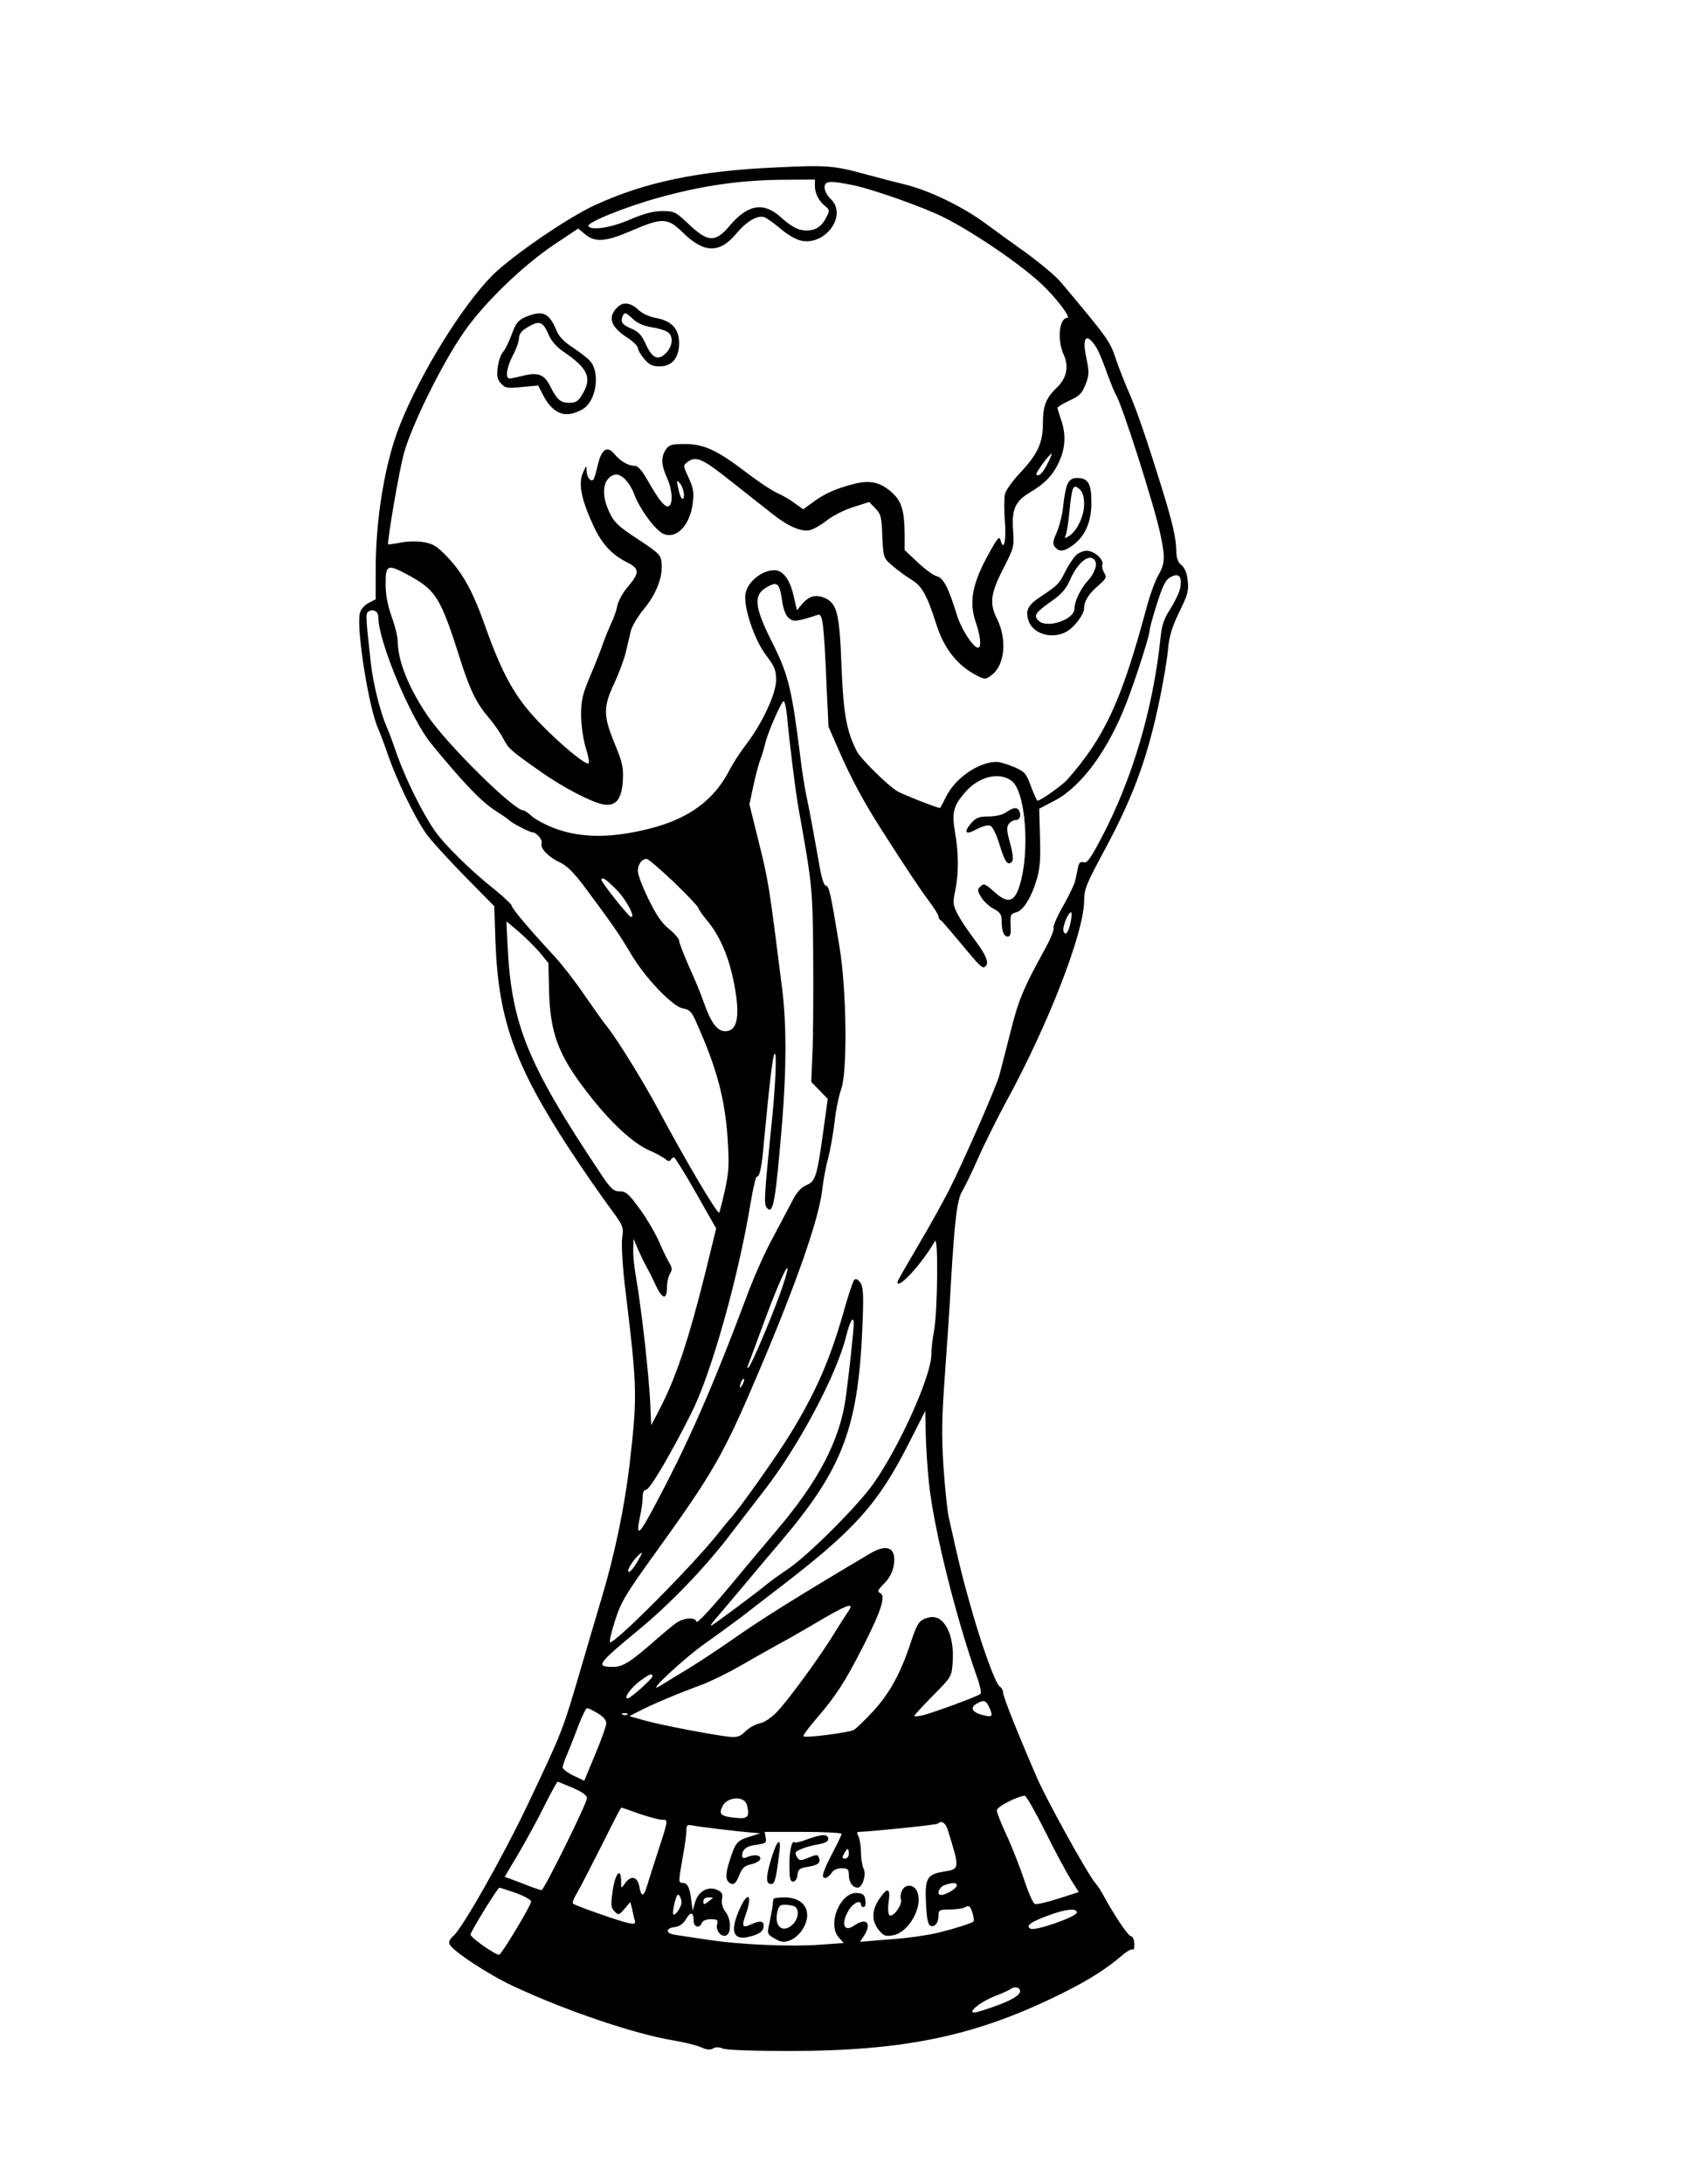 <svg version="1.0" xmlns="http://www.w3.org/2000/svg"
 width="703pt" height="900pt" viewBox="0 0 703 900"
 preserveAspectRatio="xMidYMid meet">

<g transform="translate(0,900) scale(0.1,-0.1)"
fill="#000000" stroke="none">
<path d="M3200 8310 c-319 -14 -543 -61 -748 -156 -112 -51 -347 -213 -424
-291 -126 -129 -293 -400 -378 -612 -63 -156 -102 -391 -101 -607 l0 -114 -29
-15 c-17 -9 -33 -27 -36 -42 -16 -62 37 -394 76 -478 5 -11 24 -60 41 -110 34
-98 104 -244 152 -315 16 -25 87 -103 157 -175 l128 -130 5 -150 c12 -317 80
-507 305 -851 55 -84 128 -189 162 -235 61 -83 62 -84 55 -134 -3 -30 2 -119
14 -215 49 -406 49 -433 17 -715 -21 -176 -61 -370 -115 -550 -23 -77 -62
-210 -87 -295 -76 -259 -76 -257 -217 -555 -101 -213 -272 -515 -308 -544 -13
-11 -20 -24 -16 -33 10 -27 162 -127 264 -174 220 -103 506 -199 663 -224 41
-7 90 -19 109 -27 24 -11 39 -13 50 -6 11 7 25 7 41 0 15 -6 125 -10 270 -10
488 0 781 63 1140 243 100 50 174 97 238 152 18 16 37 26 42 23 5 -3 8 8 7 25
-1 16 -7 30 -14 30 -11 0 -70 88 -115 171 -9 17 -23 38 -31 47 -32 37 -196
333 -240 432 -74 170 -140 334 -141 353 0 10 -6 21 -13 25 -17 11 -65 140
-111 297 -41 143 -52 185 -101 405 -5 25 -15 117 -21 205 -8 131 -7 200 6 380
9 121 20 285 24 365 16 273 26 356 48 392 11 18 41 80 66 137 25 57 75 156
109 220 178 324 327 708 327 839 0 47 9 69 85 210 120 223 179 385 229 632 14
69 29 157 32 195 5 53 16 90 46 152 35 71 40 89 35 130 -3 31 -12 53 -26 64
-15 13 -21 29 -21 61 -1 51 -16 116 -60 258 -63 203 -102 316 -134 390 -18 41
-43 104 -55 140 -25 74 -28 80 -227 317 -19 23 -83 77 -142 120 -59 42 -135
97 -170 123 -95 70 -233 136 -332 160 -30 7 -103 26 -162 42 -132 36 -161 38
-368 28z m160 -76 c0 -31 16 -63 43 -84 18 -15 19 -18 3 -48 -19 -36 -43 -52
-81 -52 -33 0 -60 14 -106 55 -71 64 -136 53 -211 -36 -58 -69 -89 -68 -167 6
-55 52 -60 55 -110 55 -38 0 -75 -10 -134 -35 -78 -34 -159 -46 -171 -27 -9
14 154 80 292 118 174 48 330 71 500 73 l142 1 0 -26z m166 1 c77 -17 285 -90
364 -130 129 -65 322 -197 408 -279 58 -55 119 -136 103 -136 -34 0 -43 -91
-15 -152 22 -49 12 -96 -27 -134 -46 -44 -59 -76 -59 -149 0 -81 -22 -128 -96
-206 -29 -31 -56 -69 -60 -84 -4 -15 -4 -64 -1 -109 7 -81 -4 -132 -17 -84 -5
20 -11 14 -47 -50 -71 -128 -85 -203 -55 -289 18 -52 23 -97 11 -102 -17 -8
-72 75 -90 136 -34 110 -55 151 -82 158 -14 3 -49 29 -79 57 l-54 51 0 66 c-1
95 -12 134 -51 170 -49 44 -91 54 -160 36 -76 -20 -116 -38 -166 -74 l-41 -30
-34 24 c-18 14 -52 34 -75 44 -24 11 -82 50 -130 87 -117 89 -171 114 -250
114 -53 0 -64 -3 -77 -22 -21 -30 -20 -64 4 -117 22 -48 26 -106 8 -117 -14
-9 -42 25 -87 105 -23 41 -41 61 -53 61 -28 0 -60 19 -85 49 -30 36 -53 20
-69 -48 -6 -28 -14 -54 -17 -57 -11 -12 -27 8 -28 34 -1 26 -1 26 -16 -8 -19
-44 -6 -108 42 -213 36 -79 77 -123 143 -156 50 -26 50 -42 -3 -104 -18 -21
-36 -55 -40 -75 -4 -20 -15 -52 -25 -71 -9 -20 -24 -56 -33 -81 -8 -25 -32
-85 -53 -135 -32 -75 -38 -101 -38 -161 0 -40 8 -97 18 -132 11 -34 17 -65 13
-68 -10 -10 -118 79 -207 172 -96 100 -149 195 -219 392 -51 144 -91 217 -155
285 -46 48 -60 56 -102 63 -27 4 -70 3 -96 -3 -27 -5 -48 -8 -48 -6 0 37 46
303 65 373 32 117 158 373 249 503 81 117 242 273 371 359 l99 66 29 -24 c41
-34 84 -31 193 16 126 54 147 53 210 -9 87 -85 150 -86 218 -6 43 52 88 79
117 70 11 -4 39 -24 64 -45 24 -21 59 -43 78 -49 102 -34 206 99 132 169 -14
13 -25 34 -25 47 0 28 19 30 126 8z m1000 -677 c8 -15 26 -60 40 -100 15 -40
30 -77 34 -83 22 -28 161 -463 184 -575 21 -100 20 -120 -8 -171 -14 -24 -34
-80 -46 -124 -105 -392 -173 -540 -329 -718 -22 -24 -110 -87 -123 -87 -3 0
-15 26 -27 59 -20 54 -25 60 -70 80 -28 11 -59 21 -71 21 -75 0 -172 -67 -210
-145 -12 -25 -23 -45 -25 -45 -11 0 -154 56 -175 69 -37 21 -149 132 -165 161
-44 84 -57 154 -65 345 -8 223 -18 266 -66 289 -39 18 -68 11 -99 -26 l-19
-23 -14 60 c-15 67 -44 105 -79 105 -51 0 -110 -47 -119 -96 -10 -53 36 -191
85 -255 35 -46 41 -61 41 -102 0 -56 -57 -179 -125 -267 -23 -30 -52 -75 -65
-100 -65 -128 -170 -205 -335 -246 -153 -38 -271 -38 -377 -2 -42 15 -88 39
-104 53 -15 14 -31 25 -36 25 -40 0 -321 278 -397 393 -77 114 -121 225 -121
304 0 17 -11 63 -25 101 -17 48 -25 90 -25 136 0 78 8 81 84 41 125 -67 141
-92 226 -360 39 -122 66 -176 117 -235 21 -25 47 -62 58 -84 22 -42 29 -48
155 -137 91 -64 206 -124 256 -134 52 -10 77 19 82 96 3 56 -1 75 -33 153 -48
115 -48 153 -3 248 19 41 41 99 48 129 7 29 17 70 21 89 5 19 29 60 54 90 51
62 78 131 73 187 -3 36 -8 41 -98 101 -80 52 -98 69 -117 110 -36 75 -28 139
19 155 26 9 63 -27 83 -80 23 -62 89 -151 122 -164 55 -21 109 38 120 131 5
41 1 61 -18 102 -23 49 -23 50 -4 64 35 26 61 15 181 -81 65 -51 142 -112 170
-134 63 -50 118 -74 153 -66 14 3 46 21 70 40 24 19 73 44 109 55 l66 21 25
-26 c23 -23 26 -35 29 -115 4 -89 4 -89 42 -122 21 -18 56 -44 78 -57 43 -26
64 -63 102 -182 32 -102 87 -172 169 -214 32 -16 35 -16 60 3 54 40 64 147 22
231 -32 63 -27 105 25 206 45 88 46 92 41 161 -6 85 9 118 69 154 62 37 95 71
120 125 27 58 30 115 9 175 -8 23 -15 46 -15 49 0 4 22 17 49 30 42 19 52 29
67 67 15 38 15 52 4 104 -15 69 -9 100 16 79 8 -7 22 -25 30 -41z m-206 -467
c-20 -41 -37 -57 -47 -47 -5 5 54 86 63 86 2 0 -5 -18 -16 -39z m-1500 -130
c0 -34 -16 -15 -24 29 -7 33 -6 34 9 16 8 -11 15 -31 15 -45z m2046 -385 c-3
-17 -22 -56 -40 -85 -27 -41 -36 -68 -41 -120 -30 -290 -116 -582 -243 -823
-45 -86 -60 -107 -74 -102 -13 4 -19 -2 -23 -20 -3 -14 -8 -38 -11 -53 -3 -16
-26 -63 -50 -106 -25 -43 -43 -85 -40 -92 3 -8 -15 -50 -39 -93 -87 -158 -107
-207 -140 -341 -19 -75 -39 -152 -44 -171 -12 -47 -151 -363 -208 -475 -25
-49 -83 -154 -129 -231 -46 -78 -84 -144 -84 -148 0 -34 99 72 155 169 14 23
11 -281 -3 -365 -7 -36 -12 -82 -12 -103 0 -87 -131 -379 -239 -532 -62 -89
-273 -300 -353 -352 -28 -19 -66 -46 -82 -59 -55 -45 -228 -174 -234 -174 -3
0 2 8 10 18 8 9 50 59 94 111 43 52 123 146 177 210 266 312 328 479 344 921
4 110 2 139 -11 155 -9 13 -18 16 -24 10 -5 -5 -26 -68 -46 -140 -55 -192
-115 -329 -222 -502 -54 -88 -221 -323 -244 -343 -3 -3 -23 -27 -45 -55 -106
-135 -437 -467 -450 -453 -3 3 6 43 21 89 23 73 42 106 152 259 254 352 293
419 440 765 155 364 248 630 262 750 4 38 15 97 24 130 9 33 21 100 27 150 5
49 18 110 27 135 27 71 23 411 -7 590 -36 220 -43 250 -56 250 -8 0 -19 35
-29 98 -22 123 -34 190 -51 272 -8 36 -19 108 -25 160 -35 280 -50 340 -113
466 -80 158 -83 205 -18 238 37 20 46 9 56 -61 4 -31 14 -58 26 -69 20 -18 32
-17 121 12 20 7 25 -33 36 -291 l8 -170 46 -105 c50 -114 104 -213 176 -325
101 -158 158 -243 194 -291 21 -28 38 -56 38 -62 0 -5 3 -12 8 -14 4 -1 36
-39 72 -82 87 -105 99 -118 110 -111 21 13 8 46 -40 110 -28 37 -60 85 -72
108 -19 38 -20 47 -9 98 14 71 14 151 -1 237 -14 83 -8 109 40 165 57 67 142
88 194 48 57 -45 75 -288 33 -428 -22 -72 -49 -80 -106 -28 -37 33 -43 35 -56
22 -14 -13 -13 -18 2 -44 10 -17 33 -38 51 -48 28 -15 34 -24 34 -51 0 -42 9
-64 26 -64 10 0 13 12 11 47 -2 42 0 47 23 53 29 7 63 61 86 140 12 41 15 85
12 171 l-3 116 63 33 c111 58 222 209 298 407 39 102 94 274 94 294 0 9 14 60
31 113 25 78 36 98 58 109 33 16 46 0 37 -47z m-3306 -120 c0 -99 132 -415
217 -520 133 -162 207 -240 267 -278 28 -18 53 -35 56 -39 7 -9 83 -49 94 -49
18 0 45 -32 39 -46 -7 -20 29 -57 77 -79 28 -13 58 -43 107 -109 107 -144 138
-189 182 -263 56 -98 173 -221 216 -229 29 -5 37 -13 58 -62 82 -183 116 -311
127 -472 7 -108 6 -137 -11 -215 -11 -49 -22 -91 -23 -93 -8 -8 -139 214 -256
433 -58 108 -165 281 -204 330 -18 22 -61 83 -97 135 -35 52 -91 124 -124 160
-97 104 -175 196 -175 207 0 5 -30 34 -67 64 -105 83 -211 188 -253 249 -51
74 -121 218 -155 315 -15 44 -33 94 -41 110 -26 60 -56 179 -65 263 -22 197
-22 204 -9 212 20 12 40 0 40 -24z m1684 -398 c11 -118 37 -328 50 -398 55
-306 57 -324 59 -602 1 -150 0 -328 -3 -395 l-5 -122 34 -35 34 -35 -17 -123
c-27 -196 -33 -216 -70 -232 -23 -10 -41 -29 -60 -67 -16 -30 -52 -99 -82
-155 -30 -55 -72 -150 -95 -210 -152 -406 -255 -641 -402 -913 -53 -99 -66
-105 -48 -21 6 28 11 64 11 80 0 19 5 30 14 30 15 0 103 149 188 319 81 161
193 559 243 864 10 59 21 107 25 107 13 0 21 40 30 145 24 253 36 354 44 362
10 9 3 -144 -14 -302 -28 -278 -31 -317 -19 -332 27 -32 36 17 64 352 18 221
18 406 0 550 -55 434 -55 438 -99 615 l-36 145 16 75 c9 41 22 91 29 110 8 19
16 49 20 65 8 40 67 175 76 175 4 0 10 -24 13 -52z m-464 -695 c55 -53 100
-101 100 -106 0 -5 15 -26 33 -48 50 -58 86 -138 108 -235 33 -153 24 -224
-31 -224 -33 0 -59 35 -89 121 -10 30 -37 95 -60 145 -22 51 -41 99 -41 107 0
8 -19 30 -41 48 -30 24 -53 57 -85 123 -24 49 -44 101 -44 116 0 28 16 50 37
50 6 0 57 -44 113 -97z m-237 -31 c41 -42 81 -119 57 -110 -11 4 -120 141
-120 151 0 16 18 5 63 -41z m1872 -129 c-8 -45 -22 -63 -30 -41 -6 16 19 78
31 78 4 0 3 -17 -1 -37z m-2189 -129 l35 -43 3 -118 c5 -172 38 -261 157 -415
95 -123 188 -210 258 -240 25 -11 53 -26 63 -34 11 -10 18 -12 23 -5 3 6 10
11 14 11 4 0 45 -66 91 -147 l83 -146 -47 -191 c-69 -276 -121 -430 -190 -561
l-31 -59 -3 69 c-4 121 -36 405 -61 550 -6 33 -11 80 -10 105 l1 45 19 -45
c11 -25 26 -56 34 -70 8 -14 26 -49 39 -78 28 -58 46 -61 46 -6 0 19 6 43 12
54 10 16 10 24 -1 43 -8 12 -27 51 -42 86 -15 35 -51 97 -80 137 -46 63 -58
74 -84 74 -26 0 -37 10 -85 83 -294 441 -361 605 -377 926 l-5 104 51 -43 c28
-24 67 -63 87 -86z m990 -1407 c-42 -115 -116 -288 -129 -302 -7 -6 -7 -3 -2
10 4 11 28 74 52 140 56 155 106 271 110 258 2 -6 -12 -53 -31 -106z m304
-124 c0 -25 -19 -201 -32 -298 -24 -179 -111 -347 -288 -555 -44 -52 -136
-161 -203 -242 -67 -80 -123 -140 -125 -132 -5 21 -56 17 -88 -8 -16 -12 -50
-40 -75 -62 -105 -93 -140 -116 -180 -116 -75 0 -67 11 101 150 126 103 269
251 369 380 45 58 114 148 154 200 142 183 296 474 335 630 16 66 32 92 32 53z
m-459 -250 c-12 -20 -14 -14 -5 12 4 9 9 14 11 11 3 -2 0 -13 -6 -23z m769
-403 c20 -190 109 -548 199 -804 12 -33 18 -63 14 -67 -10 -10 -195 -78 -240
-89 -18 -4 -33 -5 -33 -2 0 4 35 41 77 84 76 77 77 77 81 138 8 114 -36 198
-97 184 -41 -10 -48 -20 -77 -107 -41 -125 -88 -209 -156 -282 -33 -36 -69
-70 -78 -75 -21 -11 -200 -34 -207 -26 -3 3 19 33 49 68 86 100 121 154 197
303 75 147 95 210 69 220 -12 5 -8 13 17 38 22 22 35 47 40 75 12 73 -26 92
-98 49 -314 -186 -455 -275 -577 -361 -58 -40 -141 -95 -185 -121 -44 -27 -91
-55 -105 -64 -64 -39 97 112 185 174 55 39 123 89 151 110 28 22 97 75 153
118 315 241 411 348 539 600 l67 132 2 -95 c1 -52 7 -142 13 -200z m-1201
-325 c-21 -36 -39 -53 -39 -38 0 16 44 72 57 73 1 0 -7 -16 -18 -35z m868
-207 c-9 -13 -34 -52 -56 -88 -56 -92 -191 -278 -238 -326 -23 -24 -53 -44
-72 -47 -17 -4 -43 -18 -58 -33 -21 -21 -33 -25 -67 -22 -65 7 -285 49 -351
68 l-60 17 45 23 c50 26 152 69 255 107 39 15 108 49 155 76 47 27 114 65 150
85 36 19 101 56 145 82 148 88 182 101 152 58z m-807 -267 c0 -10 -91 -91
-102 -91 -18 0 11 41 47 69 43 32 55 37 55 22z m1388 -126 c18 -40 15 -44 -28
-33 -42 11 -52 30 -22 47 27 16 38 13 50 -14z m-1614 -26 c23 -13 36 -29 36
-41 0 -11 -21 -69 -46 -129 l-45 -108 -45 21 c-24 12 -44 27 -44 34 0 6 8 31
19 55 10 24 31 77 46 117 15 39 31 72 35 72 5 0 25 -9 44 -21z m123 -5 c-3 -3
-12 -4 -19 -1 -8 3 -5 6 6 6 11 1 17 -2 13 -5z m-224 -303 c38 -17 57 -30 57
-42 0 -22 -177 -379 -187 -379 -5 0 -41 12 -80 28 l-72 27 57 96 c31 53 80
142 107 197 28 56 52 100 55 99 3 -1 31 -13 63 -26z m1946 -178 c40 -81 88
-170 106 -199 l33 -52 -84 -27 c-46 -15 -90 -25 -97 -22 -8 3 -28 49 -45 102
-18 53 -50 135 -72 182 -22 47 -40 93 -40 102 0 14 82 57 115 60 6 1 43 -65
84 -146z m-1229 107 c12 -48 3 -58 -48 -52 -59 6 -69 14 -54 46 19 42 93 46
102 6z m-445 -35 c39 -13 81 -25 94 -25 27 0 28 4 -19 -140 -17 -52 -36 -112
-42 -132 -14 -47 -24 -48 -32 -3 -8 42 -35 47 -59 13 -16 -23 -16 -23 -16 10
-1 59 -25 30 -35 -42 -8 -58 -7 -69 8 -84 16 -16 19 -15 41 11 l24 28 7 -28
c3 -16 8 -36 11 -47 4 -16 1 -17 -29 -11 -39 9 -218 71 -226 80 -3 3 4 22 17
43 12 20 55 104 96 185 74 147 84 167 88 167 1 0 34 -11 72 -25z m1273 -67
c50 -162 50 -161 -18 -172 -68 -11 -77 -28 -72 -129 3 -66 8 -90 19 -94 18 -7
33 13 33 45 0 20 5 22 46 22 25 0 54 4 64 10 15 8 20 5 29 -22 6 -17 8 -35 4
-38 -12 -10 -142 -48 -192 -55 -61 -10 -94 -14 -191 -21 l-84 -7 17 26 c33 51
9 76 -41 41 -43 -30 -56 8 -22 64 18 30 50 44 50 22 0 -5 5 -10 11 -10 6 0 9
12 7 28 -2 21 -9 28 -31 30 -72 8 -129 -130 -77 -185 l19 -21 -97 -7 c-120 -9
-334 0 -467 21 -55 8 -115 17 -133 20 -39 6 -38 28 2 32 17 2 34 14 45 33 19
32 31 29 31 -8 0 -26 25 -32 34 -8 3 9 18 15 37 15 26 0 30 -3 26 -20 -7 -26
16 -55 37 -47 22 9 21 68 -3 98 -12 16 -17 34 -14 52 4 21 0 29 -20 38 -37 17
-78 -6 -91 -51 l-10 -35 -6 45 c-6 52 -16 70 -36 70 -17 0 -17 4 1 105 8 44
15 93 15 108 0 26 3 28 28 23 31 -6 190 -25 242 -29 l35 -3 -45 -14 c-51 -16
-58 -24 -82 -100 -19 -59 -17 -85 8 -94 11 -4 20 5 31 33 13 33 22 41 52 48
21 5 36 15 36 23 0 16 -27 18 -57 5 -12 -5 -18 -3 -18 6 0 27 18 41 59 46 38
5 42 8 38 29 l-4 24 158 0 c88 0 159 -4 159 -8 0 -4 -15 -37 -34 -72 -43 -83
-52 -110 -34 -110 7 0 19 9 26 20 8 13 23 20 42 20 26 0 30 -4 30 -28 0 -29
16 -52 36 -52 20 0 37 55 25 78 -6 12 -11 42 -11 67 0 25 -5 55 -10 66 -8 14
-7 19 2 19 57 2 321 29 325 34 15 15 32 3 41 -26z m-408 -98 c0 -11 -7 -20
-15 -20 -13 0 -14 4 -5 20 6 11 13 20 15 20 3 0 5 -9 5 -20z m444 -134 c-5
-13 -46 -36 -64 -36 -20 0 -9 31 13 40 34 13 57 12 51 -4z m-1816 -28 c34 -13
62 -28 62 -35 0 -15 -117 -210 -131 -219 -10 -6 -119 70 -119 83 0 11 112 193
119 193 3 0 34 -10 69 -22z m682 -39 c0 -18 -26 -56 -34 -49 -3 3 0 25 6 49 7
29 13 38 19 29 5 -7 9 -20 9 -29z m129 18 c-2 -1 -12 -9 -21 -16 -15 -12 -18
-11 -18 3 0 10 8 16 22 16 12 0 19 -1 17 -3z m1501 -59 c0 -18 -173 -78 -191
-67 -21 12 -1 27 72 54 71 27 119 32 119 13z m-236 -317 c14 -22 -39 -52 -166
-91 -68 -21 -6 37 69 65 26 10 52 22 58 26 12 11 32 11 39 0z"/>
<path d="M2546 7734 c-43 -42 -28 -83 47 -130 20 -14 37 -31 37 -38 0 -8 12
-28 26 -45 21 -25 34 -31 64 -31 51 0 80 35 80 96 0 58 -30 91 -93 103 -30 5
-59 19 -76 35 -31 29 -62 33 -85 10z m64 -49 c18 -17 45 -29 78 -34 28 -4 58
-14 67 -21 23 -19 18 -58 -10 -86 -32 -32 -57 -20 -84 41 -14 32 -29 48 -54
59 -40 16 -49 28 -41 50 8 21 13 20 44 -9z"/>
<path d="M2168 7694 c-31 -13 -41 -25 -58 -72 -12 -32 -28 -65 -37 -74 -8 -9
-18 -38 -21 -63 -4 -35 -1 -50 14 -66 17 -19 26 -20 86 -14 l67 6 20 -39 c30
-58 68 -85 111 -78 19 3 46 14 59 24 51 37 65 149 24 194 -10 12 -42 36 -70
55 -36 23 -58 45 -68 70 -31 74 -57 86 -127 57z m92 -69 c13 -31 34 -55 67
-77 99 -68 115 -107 73 -175 -16 -27 -26 -33 -53 -33 -37 0 -51 13 -81 73 -23
44 -49 54 -111 38 -24 -6 -49 -11 -54 -11 -19 0 -12 47 14 96 14 26 25 58 25
71 0 16 11 30 33 43 49 30 65 26 87 -25z"/>
<path d="M4401 7004 c-6 -14 -14 -54 -17 -88 -3 -33 -15 -82 -26 -108 -17 -39
-19 -50 -8 -63 17 -20 36 -19 71 6 52 37 79 96 79 177 0 79 -13 102 -59 102
-20 0 -31 -7 -40 -26z m69 -82 c0 -49 -29 -110 -62 -131 -19 -12 -20 -11 -13
6 4 10 11 55 15 100 10 99 15 110 41 87 13 -12 19 -31 19 -62z"/>
<path d="M4433 6708 c-11 -13 -31 -43 -43 -68 -24 -48 -30 -53 -102 -101 -51
-34 -61 -56 -47 -98 19 -55 99 -77 157 -44 33 19 72 71 72 97 0 28 19 59 59
93 32 28 35 34 24 52 -7 11 -10 26 -8 33 8 21 -33 58 -64 58 -16 0 -36 -9 -48
-22z m82 -19 c11 -17 -3 -54 -31 -84 -29 -32 -54 -84 -54 -114 0 -45 -114 -83
-148 -49 -21 21 -13 33 49 77 46 32 65 54 80 89 33 76 83 115 104 81z"/>
<path d="M4150 5653 c-15 -11 -44 -18 -73 -18 -41 0 -53 -5 -73 -28 -33 -39
-22 -50 24 -24 21 11 46 18 55 14 9 -3 25 -35 38 -77 22 -73 34 -89 51 -72 7
7 5 31 -7 76 -15 53 -15 68 -5 81 7 8 18 15 26 15 17 0 25 15 18 34 -8 21 -24
20 -54 -1z"/>
<path d="M3333 1421 c-28 -11 -54 -17 -57 -14 -11 11 -22 -37 -21 -97 0 -51 3
-65 15 -65 9 0 16 11 18 27 3 24 9 29 43 34 43 7 54 17 45 39 -4 12 -10 12
-42 -1 -30 -13 -38 -13 -45 -2 -5 7 -9 16 -9 21 0 10 45 27 95 36 25 4 40 12
40 21 0 22 -24 22 -82 1z"/>
<path d="M3180 1339 c-23 -76 -23 -104 0 -104 14 0 20 20 33 128 10 70 -9 57
-33 -24z"/>
<path d="M3720 1210 c-6 -11 -9 -29 -5 -39 6 -21 -32 -74 -47 -65 -6 4 -8 26
-4 55 8 59 -4 63 -39 12 -31 -47 -32 -89 -2 -127 21 -25 28 -28 60 -22 63 12
122 114 100 176 -11 33 -48 38 -63 10z"/>
<path d="M3050 1133 c-44 -98 -26 -136 51 -112 33 10 45 20 47 37 4 25 -13 29
-53 10 -34 -15 -38 -8 -20 42 29 82 9 99 -25 23z"/>
<path d="M3189 1173 c-1 -5 -3 -19 -4 -33 -2 -14 -8 -44 -13 -68 -10 -44 -10
-45 36 -69 43 -23 108 27 119 90 8 52 -29 87 -92 87 -25 0 -46 -3 -46 -7z m85
-29 c22 -9 20 -50 -4 -74 -39 -39 -77 -14 -66 45 6 28 11 35 31 35 13 0 30 -3
39 -6z"/>
</g>
</svg>